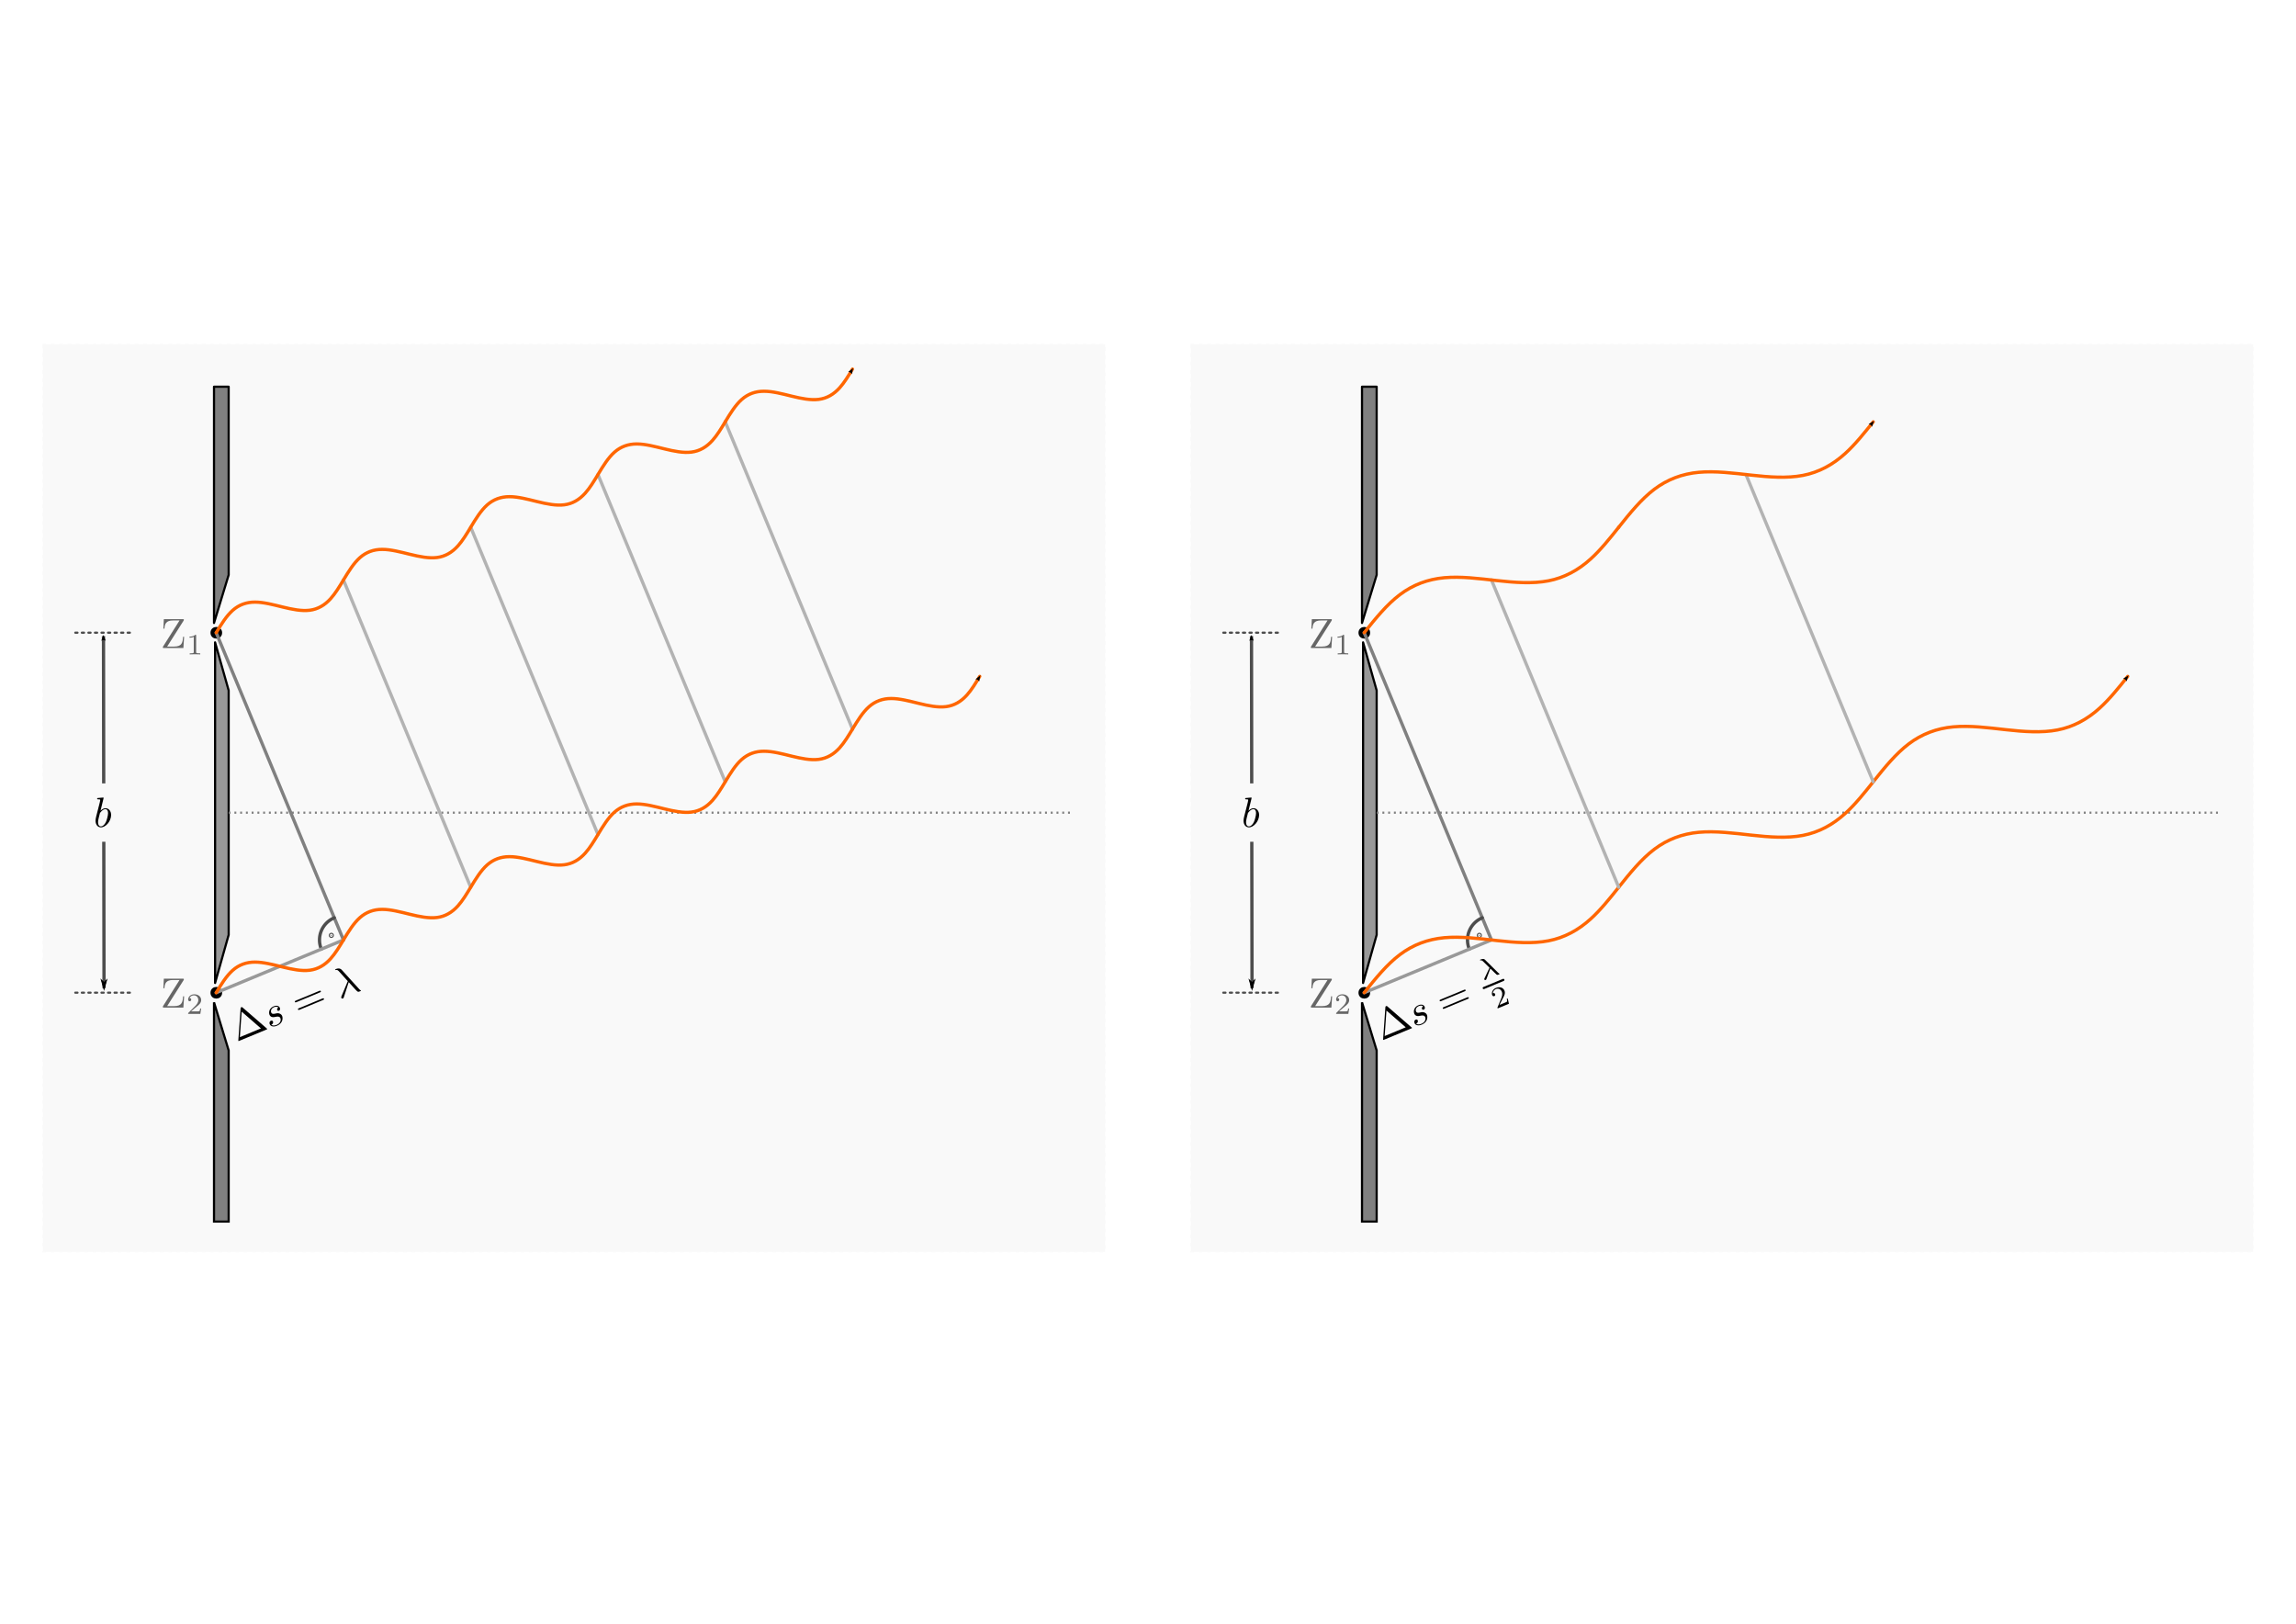 <svg xmlns:ns0="http://www.iki.fi/pav/software/textext/" xmlns="http://www.w3.org/2000/svg" xmlns:xlink="http://www.w3.org/1999/xlink" width="1122.52" height="793.701" viewBox="0 0 1052.362 744.094"><title>Maxima und Minima am Doppelspalt</title><defs><marker id="f" orient="auto" overflow="visible"><path d="M-4 0l-2 2 7-2-7-2z" fill-rule="evenodd" stroke="#000" stroke-width=".533"/></marker><marker id="e" orient="auto" overflow="visible"><path transform="scale(.6)" d="M8.719 4.034L-2.207.016 8.719-4.002c-1.746 2.372-1.736 5.618 0 8.036z" fill-rule="evenodd" stroke-width=".625" stroke-linejoin="round"/></marker><marker id="h" orient="auto" overflow="visible"><path transform="scale(-.6)" d="M8.719 4.034L-2.207.016 8.719-4.002c-1.746 2.372-1.736 5.618 0 8.036z" fill-rule="evenodd" stroke-width=".625" stroke-linejoin="round"/></marker></defs><g transform="translate(0 -308.268)"><path style="marker:none" color="#000" overflow="visible" fill="#fff" stroke="#fff" stroke-linecap="round" stroke-linejoin="round" stroke-dasharray="1,2" d="M4.708 449.359h1042.947v449.912H4.708z"/><path style="marker:none" color="#000" overflow="visible" fill="#f9f9f9" stroke="#f9f9f9" stroke-width=".427" stroke-linecap="round" stroke-dasharray="1.282,2.564" d="M545.824 466.078h486.894v415.855H545.824zM19.643 466.078h486.894v415.855H19.643z"/><path d="M104.805 485.487v86.243l-6.713 22.036V485.487z" fill="gray" stroke="#000" stroke-linecap="round" stroke-linejoin="round"/><path d="M98.582 602.647v156.092l6.223-22.056V624.673z" fill="#999" stroke="#000" stroke-linecap="round" stroke-linejoin="round"/><path d="M104.805 868.087v-78.432l-6.713-22.035v100.467z" fill="gray" stroke="#000"/><path d="M104.805 680.693h386.858" fill="none" stroke="gray" stroke-dasharray=".878,1.757"/><circle transform="matrix(.016 0 0 .016 83.733 585.525)" cx="963.18" cy="795.107" r="118.693" stroke="#000" stroke-width="96.266" stroke-linecap="round"/><circle transform="matrix(.016 0 0 .016 83.733 750.499)" cx="963.18" cy="795.107" r="118.693" stroke="#000" stroke-width="96.266" stroke-linecap="round"/><path d="M99.094 598.206L157.42 739.02" fill="none" stroke="gray" stroke-width="1.5" stroke-linecap="round" stroke-linejoin="round"/><path d="M147.279 743.22a10.978 10.978 0 0 1 5.94-14.343" style="marker:none" color="#000" overflow="visible" fill="none" stroke="#4d4d4d" stroke-width="1.5" stroke-linecap="round" stroke-linejoin="round"/><circle transform="matrix(.002 0 0 .002 149.943 735.322)" cx="963.18" cy="795.107" r="118.693" fill="#4d4d4d" stroke="#4d4d4d" stroke-width="961.606" stroke-linecap="round" stroke-linejoin="round"/><g transform="matrix(1.943 0 0 1.943 -360.58 508.158)" ns0:preamble="/home/waldgeist/data/sphinx/inkscape-preamble.tex" ns0:text="$\\rm{Z}_2$" fill="#666" stroke="gray" stroke-width="1.029"><defs><symbol id="a" overflow="visible"><path d="M5.453-6.453c.063-.11.063-.125.063-.203 0-.157-.047-.157-.25-.157H.796l-.109 2.25h.25C1-5.688 1.313-6.5 2.938-6.5H4.5L.625-.375c-.063.11-.063.125-.063.203C.563 0 .61 0 .813 0h4.594l.172-2.656h-.25C5.25-1.281 5.062-.344 3.218-.344h-1.64z" stroke="none"/></symbol><symbol id="b" overflow="visible"><path d="M3.516-1.266H3.28c-.015.157-.094.563-.187.625-.047.047-.578.047-.688.047H1.125c.734-.64.984-.844 1.39-1.172.516-.406 1-.843 1-1.5 0-.843-.734-1.359-1.624-1.359-.86 0-1.454.61-1.454 1.25 0 .344.297.39.376.39.156 0 .359-.124.359-.374 0-.125-.047-.375-.406-.375.218-.485.687-.641 1.015-.641.703 0 1.063.547 1.063 1.11 0 .609-.438 1.078-.656 1.328L.516-.266C.437-.203.437-.187.437 0h2.876z" stroke="none"/></symbol></defs><use y="134.765" x="223.432" xlink:href="#a" width="744.094" height="1052.362"/><use y="136.259" x="229.52" xlink:href="#b" width="744.094" height="1052.362"/></g><g ns0:text="$\\rm{Z}_1$" ns0:preamble="/home/waldgeist/data/sphinx/inkscape-preamble.tex" transform="matrix(1.943 0 0 1.943 -360.58 343.393)" fill="#666" stroke="gray" stroke-width="1.029"><defs><symbol overflow="visible" id="c"><path d="M5.453-6.453c.063-.11.063-.125.063-.203 0-.157-.047-.157-.25-.157H.796l-.109 2.25h.25C1-5.688 1.313-6.5 2.938-6.5H4.5L.625-.375c-.063.11-.063.125-.063.203C.563 0 .61 0 .813 0h4.594l.172-2.656h-.25C5.25-1.281 5.062-.344 3.218-.344h-1.64z" stroke="none"/></symbol><symbol overflow="visible" id="d"><path d="M2.328-4.438c0-.187 0-.187-.203-.187-.453.438-1.078.438-1.36.438v.25c.157 0 .626 0 1-.188v3.547c0 .234 0 .328-.687.328H.812V0c.125 0 .985-.031 1.235-.031.219 0 1.094.031 1.25.031v-.25H3.03c-.703 0-.703-.094-.703-.328z" stroke="none"/></symbol></defs><use height="1052.362" width="744.094" xlink:href="#c" x="223.432" y="134.765"/><use height="1052.362" width="744.094" xlink:href="#d" x="229.52" y="136.259"/></g><path d="M47.433 599.768l.245 161.341" fill="none" stroke="#4d4d4d" stroke-width="1.5" marker-start="url(#e)" marker-end="url(#f)"/><path style="marker:none" color="#000" overflow="visible" fill="#f9f9f9" stroke="#f9f9f9" stroke-width="1.5" stroke-linecap="round" stroke-linejoin="round" d="M38.899 668.025h17.113v25.249H38.899z"/><g transform="matrix(1.943 0 0 1.943 -391.247 425.363)" ns0:preamble="/home/waldgeist/data/sphinx/inkscape-preamble.tex" ns0:text="$b$"><defs><symbol id="g" overflow="visible"><path d="M2.375-6.813s0-.109-.125-.109c-.219 0-.953.078-1.219.11-.078 0-.187.015-.187.187 0 .125.094.125.25.125.468 0 .484.063.484.172 0 .062-.078.406-.125.61l-.828 3.25c-.11.5-.156.671-.156 1.015C.469-.516 1 .109 1.734.109c1.172 0 2.407-1.484 2.407-2.921 0-.907-.532-1.594-1.329-1.594-.453 0-.874.297-1.171.593zm-.922 3.766c.047-.219.047-.234.14-.344.485-.64.938-.796 1.204-.796.36 0 .625.296.625.937 0 .594-.328 1.734-.516 2.11-.328.671-.781 1.03-1.172 1.03-.343 0-.671-.265-.671-1 0-.202 0-.39.156-1.015z"/></symbol></defs><use y="134.765" x="223.432" xlink:href="#g" width="744.094" height="1052.362"/></g><path d="M34.518 598.206h25.875" fill="none" stroke="#4d4d4d" stroke-linecap="round" stroke-linejoin="round" stroke-dasharray="1,2"/><path d="M34.518 763.18h25.875" fill="none" stroke="#4d4d4d" stroke-linecap="round" stroke-linejoin="round" stroke-dasharray="1,2"/><path d="M630.986 485.487v86.243l-6.713 22.036V485.487z" fill="gray" stroke="#000" stroke-linecap="round" stroke-linejoin="round"/><path d="M624.763 602.647v156.092l6.223-22.056V624.673z" fill="#999" stroke="#000" stroke-linecap="round" stroke-linejoin="round"/><path d="M630.986 868.087v-78.432l-6.713-22.035v100.467z" fill="gray" stroke="#000"/><path d="M630.986 680.693h386.858" fill="none" stroke="gray" stroke-dasharray=".878,1.757"/><circle transform="matrix(.016 0 0 .016 609.914 585.525)" cx="963.18" cy="795.107" r="118.693" stroke="#000" stroke-width="96.266" stroke-linecap="round"/><circle transform="matrix(.016 0 0 .016 609.914 750.499)" cx="963.18" cy="795.107" r="118.693" stroke="#000" stroke-width="96.266" stroke-linecap="round"/><path d="M625.275 598.206l58.327 140.814" fill="none" stroke="gray" stroke-width="1.5" stroke-linecap="round" stroke-linejoin="round"/><path style="marker:none" d="M673.46 743.22a10.978 10.978 0 0 1 5.94-14.343" color="#000" overflow="visible" fill="none" stroke="#4d4d4d" stroke-width="1.5" stroke-linecap="round" stroke-linejoin="round"/><circle transform="matrix(.002 0 0 .002 676.124 735.322)" cx="963.18" cy="795.107" r="118.693" fill="#4d4d4d" stroke="#4d4d4d" stroke-width="961.606" stroke-linecap="round" stroke-linejoin="round"/><g ns0:text="$\\rm{Z}_2$" ns0:preamble="/home/waldgeist/data/sphinx/inkscape-preamble.tex" fill="#666" stroke="gray" stroke-width="1.029"><use height="1052.362" width="744.094" xlink:href="#a" x="223.432" y="134.765" transform="matrix(1.943 0 0 1.943 165.6 508.158)"/><use height="1052.362" width="744.094" xlink:href="#b" x="229.52" y="136.259" transform="matrix(1.943 0 0 1.943 165.6 508.158)"/></g><g ns0:preamble="/home/waldgeist/data/sphinx/inkscape-preamble.tex" ns0:text="$\\rm{Z}_1$" fill="#666" stroke="gray" stroke-width="1.029"><use y="134.765" x="223.432" xlink:href="#c" width="744.094" height="1052.362" transform="matrix(1.943 0 0 1.943 165.6 343.393)"/><use y="136.259" x="229.52" xlink:href="#d" width="744.094" height="1052.362" transform="matrix(1.943 0 0 1.943 165.6 343.393)"/></g><path d="M625.275 763.18l58.327-24.16" fill="none" stroke="#999" stroke-width="1.5" stroke-linecap="round"/><path d="M573.614 599.768l.245 161.341" fill="none" stroke="#4d4d4d" stroke-width="1.5" marker-start="url(#e)" marker-end="url(#f)"/><path style="marker:none" color="#000" overflow="visible" fill="#f9f9f9" stroke="#f9f9f9" stroke-width="1.5" stroke-linecap="round" stroke-linejoin="round" d="M565.08 668.025h17.113v25.249H565.08z"/><use height="1052.362" width="744.094" xlink:href="#g" x="223.432" y="134.765" transform="matrix(1.943 0 0 1.943 134.934 425.363)" ns0:text="$b$" ns0:preamble="/home/waldgeist/data/sphinx/inkscape-preamble.tex"/><path d="M560.699 598.206h25.875" fill="none" stroke="#4d4d4d" stroke-linecap="round" stroke-linejoin="round" stroke-dasharray="1,2"/><path d="M560.699 763.18h25.875" fill="none" stroke="#4d4d4d" stroke-linecap="round" stroke-linejoin="round" stroke-dasharray="1,2"/><path d="M215.75 549.891l58.326 140.814M157.422 574.049l58.327 140.813M274.077 525.734l58.327 140.813M332.405 501.576l58.327 140.814" fill="none" stroke="#b3b3b3" stroke-width="1.5" stroke-linecap="round" stroke-linejoin="round"/><path d="M99.095 598.208c2.326-3.866 4.675-7.678 7.546-10.229 2.87-2.55 6.288-3.784 10.216-3.783 3.928.001 8.344 1.182 12.718 2.257 4.373 1.075 8.657 1.937 12.39 1.467 3.733-.47 6.895-2.318 9.584-5.31 2.149-2.392 4.012-5.473 5.874-8.559M157.422 574.049c2.326-3.867 4.674-7.68 7.546-10.23 2.87-2.55 6.288-3.784 10.216-3.783 3.928.001 8.344 1.182 12.717 2.257 4.373 1.075 8.658 1.938 12.391 1.468 3.733-.47 6.895-2.32 9.584-5.311 2.149-2.392 4.012-5.473 5.874-8.559M215.75 549.891c2.325-3.867 4.674-7.679 7.545-10.23 2.871-2.55 6.288-3.783 10.216-3.782 3.929.001 8.345 1.181 12.718 2.257 4.373 1.075 8.658 1.937 12.391 1.467 3.733-.47 6.895-2.319 9.583-5.31 2.15-2.392 4.013-5.473 5.874-8.56M274.077 525.734c2.326-3.867 4.675-7.679 7.546-10.23 2.871-2.55 6.288-3.783 10.216-3.782 3.928 0 8.345 1.18 12.718 2.256 4.373 1.075 8.658 1.938 12.39 1.468 3.734-.47 6.896-2.319 9.584-5.311 2.15-2.392 4.013-5.473 5.874-8.559" fill="none" stroke="#f60" stroke-width="1.5" stroke-linecap="round"/><path d="M332.405 501.576c2.326-3.866 4.675-7.678 7.546-10.23 2.871-2.55 6.288-3.783 10.216-3.782 3.928.001 8.345 1.181 12.718 2.257 4.373 1.075 8.658 1.937 12.39 1.467 3.734-.47 6.896-2.318 9.584-5.31 2.149-2.392 4.012-5.473 5.874-8.56" fill="none" stroke="#f60" stroke-width="1.5" stroke-linecap="round" marker-end="url(#h)"/><path d="M625.275 763.18c5.165-6.495 10.364-12.908 16.347-17.428 5.983-4.52 12.785-7.064 20.353-7.757 7.569-.693 15.87.383 24.106 1.302 8.235.918 16.34 1.518 23.615.118 7.275-1.4 13.695-4.866 19.403-10.049 4.564-4.142 8.699-9.32 12.831-14.503" fill="none" stroke="#f60" stroke-width="1.5" stroke-linecap="round"/><path d="M99.094 763.18l58.327-24.16" fill="none" stroke="#999" stroke-width="1.5" stroke-linecap="round"/><g fill="none" stroke="#f60" stroke-width="1.5" stroke-linecap="round"><path d="M99.094 763.18c2.326-3.868 4.675-7.68 7.546-10.23 2.87-2.55 6.288-3.784 10.216-3.783 3.928.001 8.345 1.181 12.718 2.257 4.373 1.075 8.658 1.937 12.39 1.467 3.733-.47 6.895-2.319 9.584-5.31 2.149-2.392 4.012-5.473 5.874-8.56M157.42 739.02c2.327-3.867 4.675-7.68 7.547-10.23 2.87-2.55 6.288-3.784 10.216-3.783 3.928.001 8.344 1.182 12.717 2.257 4.373 1.075 8.658 1.937 12.391 1.467 3.733-.47 6.895-2.318 9.584-5.31 2.149-2.392 4.012-5.473 5.874-8.559M215.749 714.862c2.326-3.867 4.674-7.679 7.545-10.23 2.872-2.55 6.288-3.783 10.216-3.782 3.929 0 8.345 1.181 12.718 2.256 4.373 1.076 8.658 1.938 12.391 1.468 3.733-.47 6.895-2.319 9.583-5.31 2.15-2.393 4.013-5.474 5.874-8.56M274.076 690.705c2.326-3.867 4.675-7.68 7.546-10.23 2.871-2.55 6.288-3.784 10.216-3.783 3.928.001 8.345 1.182 12.718 2.257 4.373 1.075 8.658 1.938 12.39 1.468 3.734-.47 6.896-2.32 9.584-5.311 2.15-2.392 4.013-5.473 5.874-8.559M332.404 666.547c2.326-3.867 4.675-7.679 7.546-10.23 2.871-2.55 6.288-3.783 10.216-3.782 3.928 0 8.345 1.181 12.718 2.256 4.373 1.076 8.658 1.938 12.39 1.468 3.734-.47 6.896-2.319 9.584-5.31 2.149-2.392 4.012-5.474 5.874-8.56"/><path d="M350.622 1020.513c3.63-2.683 7.258-5.306 10.886-6.564 3.63-1.257 7.258-1.09 10.887.415 3.628 1.504 7.257 4.285 10.886 6.952 3.628 2.666 7.257 5.103 10.886 6.097 3.628.995 7.257.497 10.886-1.239 2.9-1.387 5.801-3.52 8.702-5.659" marker-end="url(#h)" transform="rotate(-22.5 -579.799 730.629)"/></g><g transform="scale(1.943) rotate(-22.5 817.396 690.897)" ns0:preamble="/home/waldgeist/data/sphinx/inkscape-preamble.tex" ns0:text="$\\Delta s = \\lambda$"><defs><symbol id="i" overflow="visible"><path d="M4.406-6.953c-.062-.14-.093-.188-.265-.188-.157 0-.188.047-.25.188L.516-.203c-.047.094-.047.11-.047.125C.469 0 .53 0 .688 0h6.921c.157 0 .22 0 .22-.078 0-.016 0-.031-.048-.125zm-.578.812L6.516-.75H1.14z"/></symbol><symbol id="k" overflow="visible"><path d="M6.844-3.266c.156 0 .343 0 .343-.187 0-.203-.187-.203-.328-.203H.891c-.141 0-.329 0-.329.203 0 .187.188.187.329.187zm.015 1.938c.141 0 .329 0 .329-.203 0-.188-.188-.188-.344-.188H.89c-.141 0-.329 0-.329.188 0 .203.188.203.329.203z"/></symbol><symbol id="j" overflow="visible"><path d="M3.89-3.734c-.265.015-.468.234-.468.453 0 .14.094.297.312.297.22 0 .454-.172.454-.563 0-.453-.422-.86-1.188-.86-1.313 0-1.688 1.016-1.688 1.454 0 .781.735.922 1.032.984.515.11 1.031.219 1.031.766 0 .25-.219 1.094-1.422 1.094-.14 0-.906 0-1.14-.532.39.047.64-.25.64-.53 0-.22-.172-.345-.375-.345-.266 0-.562.204-.562.657 0 .562.578.968 1.421.968 1.625 0 2.016-1.203 2.016-1.656a.97.97 0 0 0-.312-.719c-.266-.28-.563-.343-1-.421-.36-.079-.75-.157-.75-.61 0-.281.234-.89 1.109-.89.25 0 .75.078.89.453z"/></symbol><symbol id="l" overflow="visible"><path d="M3.563-2.906c.406 1.047.89 2.562 1.046 2.797.157.218.25.218.532.218h.218c.094-.015.11-.062.11-.093 0-.032-.032-.063-.063-.094-.093-.11-.156-.266-.218-.453L3.155-6.203c-.219-.578-.75-.719-1.219-.719-.046 0-.187 0-.187.11 0 .078.078.109.094.109.328.047.406.11.656.797l.953 2.703L.703-.47c-.11.125-.172.172-.172.313 0 .172.14.281.297.281.156 0 .25-.11.328-.203z"/></symbol></defs><use y="134.765" x="223.432" xlink:href="#i" width="1052.362" height="744.094"/><use y="134.765" x="231.734" xlink:href="#j" width="1052.362" height="744.094"/><use y="134.765" x="239.172" xlink:href="#k" width="1052.362" height="744.094"/><use y="134.765" x="249.688" xlink:href="#l" width="1052.362" height="744.094"/></g><path d="M858.585 666.547c5.165-6.494 10.365-12.907 16.348-17.427 5.983-4.52 12.784-7.064 20.353-7.757 7.568-.693 15.869.383 24.105 1.302 8.236.918 16.34 1.517 23.615.118 7.276-1.4 13.695-4.867 19.403-10.05 4.564-4.142 8.7-9.318 12.831-14.502" fill="none" stroke="#f60" stroke-width="1.5" stroke-linecap="round" marker-end="url(#h)"/><path d="M741.93 714.863c5.165-6.494 10.365-12.907 16.348-17.427 5.983-4.52 12.784-7.064 20.352-7.757 7.569-.693 15.87.383 24.106 1.302 8.236.918 16.34 1.518 23.615.118 7.275-1.4 13.695-4.867 19.403-10.049 4.564-4.143 8.699-9.32 12.831-14.503" fill="none" stroke="#f60" stroke-width="1.5" stroke-linecap="round"/><path d="M800.258 525.734l58.327 140.813M683.603 574.05l58.327 140.813" fill="none" stroke="#b3b3b3" stroke-width="1.5" stroke-linecap="round" stroke-linejoin="round"/><path d="M625.275 598.206c5.165-6.494 10.365-12.907 16.348-17.427 5.982-4.52 12.784-7.064 20.352-7.757 7.569-.693 15.87.383 24.106 1.302 8.235.918 16.34 1.518 23.615.118 7.275-1.4 13.695-4.867 19.403-10.049 4.564-4.143 8.699-9.32 12.831-14.503" fill="none" stroke="#f60" stroke-width="1.5" stroke-linecap="round"/><path d="M741.93 549.892c5.166-6.495 10.365-12.907 16.348-17.427 5.983-4.52 12.785-7.065 20.353-7.758 7.569-.692 15.87.384 24.105 1.302 8.236.919 16.34 1.518 23.616.119 7.275-1.4 13.694-4.867 19.403-10.05 4.564-4.142 8.699-9.319 12.83-14.502" fill="none" stroke="#f60" stroke-width="1.5" stroke-linecap="round" marker-end="url(#h)"/><g transform="scale(1.943) rotate(-22.5 951.767 11.948)" ns0:preamble="/home/waldgeist/data/sphinx/inkscape-preamble.tex" ns0:text="$\\Delta s = \\frac{\\lambda}{2}$"><defs><symbol id="m" overflow="visible"><path d="M4.406-6.953c-.062-.14-.093-.188-.265-.188-.157 0-.188.047-.25.188L.516-.203c-.047.094-.047.11-.047.125C.469 0 .53 0 .688 0h6.921c.157 0 .22 0 .22-.078 0-.016 0-.031-.048-.125zm-.578.812L6.516-.75H1.14z"/></symbol><symbol id="o" overflow="visible"><path d="M6.844-3.266c.156 0 .343 0 .343-.187 0-.203-.187-.203-.328-.203H.891c-.141 0-.329 0-.329.203 0 .187.188.187.329.187zm.015 1.938c.141 0 .329 0 .329-.203 0-.188-.188-.188-.344-.188H.89c-.141 0-.329 0-.329.188 0 .203.188.203.329.203z"/></symbol><symbol id="n" overflow="visible"><path d="M3.89-3.734c-.265.015-.468.234-.468.453 0 .14.094.297.312.297.22 0 .454-.172.454-.563 0-.453-.422-.86-1.188-.86-1.313 0-1.688 1.016-1.688 1.454 0 .781.735.922 1.032.984.515.11 1.031.219 1.031.766 0 .25-.219 1.094-1.422 1.094-.14 0-.906 0-1.14-.532.39.047.64-.25.64-.53 0-.22-.172-.345-.375-.345-.266 0-.562.204-.562.657 0 .562.578.968 1.421.968 1.625 0 2.016-1.203 2.016-1.656a.97.97 0 0 0-.312-.719c-.266-.28-.563-.343-1-.421-.36-.079-.75-.157-.75-.61 0-.281.234-.89 1.109-.89.25 0 .75.078.89.453z"/></symbol><symbol id="p" overflow="visible"><path d="M2.813-2c.343.797.75 1.813.828 1.906.125.157.25.157.359.157h.14c.141 0 .204 0 .204-.079 0-.03-.016-.046-.032-.062-.078-.078-.156-.25-.187-.313l-1.688-4c-.046-.125-.187-.453-.937-.453-.078 0-.172 0-.172.11 0 .078.063.093.094.093.156.016.281.047.453.438l.828 1.953L.656-.39c-.078.062-.14.124-.14.234 0 .172.14.234.234.234.14 0 .219-.078.234-.11z"/></symbol><symbol id="q" overflow="visible"><path d="M3.516-1.266H3.28c-.015.157-.094.563-.187.625-.047.047-.578.047-.688.047H1.125c.734-.64.984-.844 1.39-1.172.516-.406 1-.843 1-1.5 0-.843-.734-1.359-1.624-1.359-.86 0-1.454.61-1.454 1.25 0 .344.297.39.376.39.156 0 .359-.124.359-.374 0-.125-.047-.375-.406-.375.218-.485.687-.641 1.015-.641.703 0 1.063.547 1.063 1.11 0 .609-.438 1.078-.656 1.328L.516-.266C.437-.203.437-.187.437 0h2.876z"/></symbol></defs><use y="134.765" x="223.432" xlink:href="#m" width="1052.362" height="744.094"/><use y="134.765" x="231.734" xlink:href="#n" width="1052.362" height="744.094"/><use y="134.765" x="239.172" xlink:href="#o" width="1052.362" height="744.094"/><use y="130.842" x="250.883" xlink:href="#p" width="1052.362" height="744.094"/><path d="M250.5 132.5h5" fill="none" stroke="#000" stroke-width=".515" stroke-linecap="round" stroke-miterlimit="10"/><use y="138.2" x="251.26" xlink:href="#q" width="1052.362" height="744.094"/></g></g></svg>